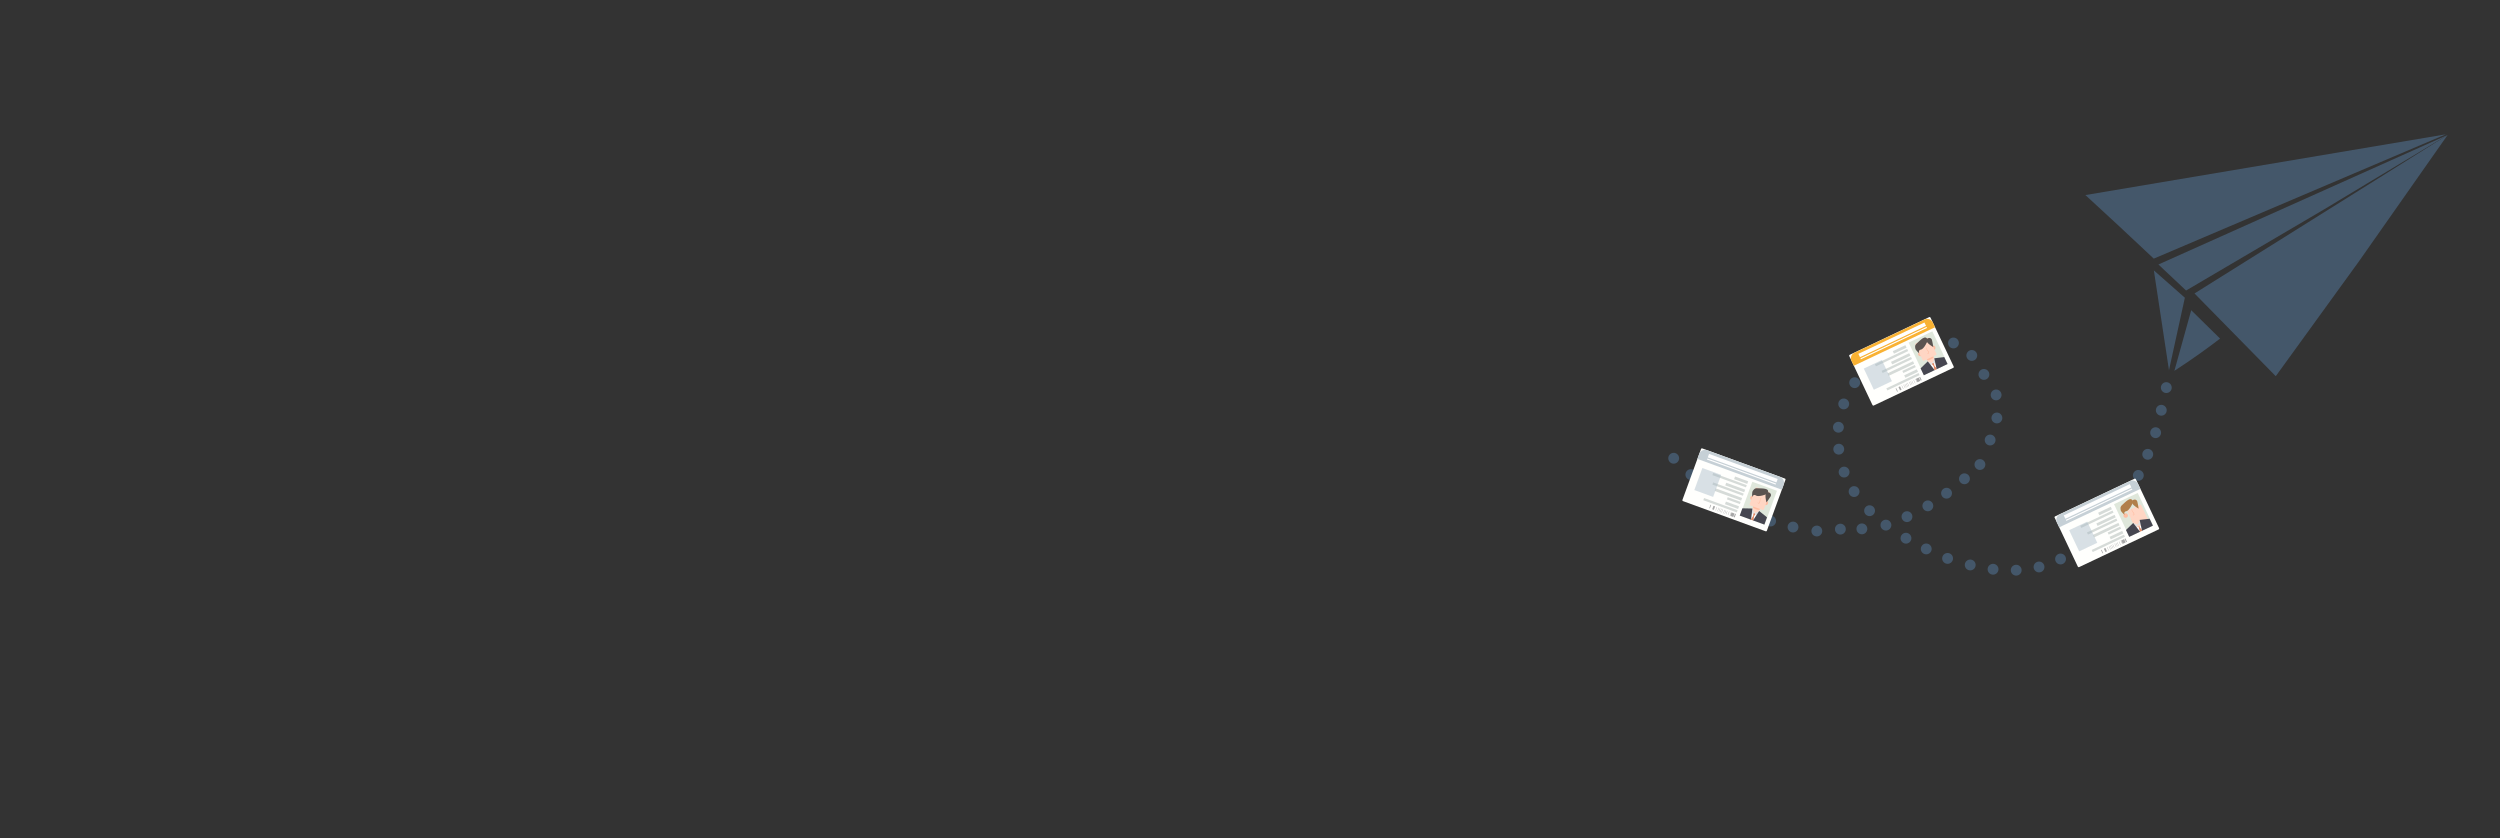 <svg xmlns="http://www.w3.org/2000/svg" xmlns:xlink="http://www.w3.org/1999/xlink" viewBox="0 0 1554 521"><rect x="0" y="0" width="1554" height="521" fill="#333333" stroke="none"/><defs><style>.cls-1{fill:none;}.cls-2{fill:#44576a;}.cls-3{fill:#fffffd;}.cls-4{fill:#c6d0d6;}.cls-5{fill:#fff;}.cls-6{fill:#d6dbd8;}.cls-7{fill:#dfe7db;}.cls-8{clip-path:url(#clip-path);}.cls-9{fill:#e18763;}.cls-10{fill:#ffbea3;}.cls-11{fill:#ffd6c4;}.cls-12{fill:#5a5350;}.cls-13{fill:#e1e1e1;}.cls-14{fill:#464650;}.cls-15{opacity:0.43;}.cls-16{fill:#a5b8c5;}.cls-17{fill:#a7a7a7;}.cls-18{fill:#f9b233;}.cls-19{clip-path:url(#clip-path-2);}.cls-20{clip-path:url(#clip-path-3);}.cls-21{fill:#b17f4a;}</style><clipPath id="clip-path"><rect id="SVGID" class="cls-1" x="1084.73" y="301.57" width="16.3" height="22.42" transform="translate(2012.32 981.26) rotate(-159.95)"/></clipPath><clipPath id="clip-path-2"><rect id="SVGID-2" data-name="SVGID" class="cls-1" x="1190.31" y="208.53" width="16.3" height="22.42" transform="translate(2375.51 -95.09) rotate(154.64)"/></clipPath><clipPath id="clip-path-3"><rect id="SVGID-3" data-name="SVGID" class="cls-1" x="1317.96" y="308.99" width="16.3" height="22.42" transform="translate(2661.54 41.46) rotate(154.64)"/></clipPath></defs><g id="Capa_2" data-name="Capa 2"><g id="Capa_1-2" data-name="Capa 1"><circle class="cls-2" cx="1346.57" cy="240.93" r="3.37"/><circle class="cls-2" cx="1343.46" cy="255.02" r="3.37"/><circle class="cls-2" cx="1339.94" cy="268.96" r="3.37"/><circle class="cls-2" cx="1335.03" cy="282.4" r="3.37"/><circle class="cls-2" cx="1329.19" cy="295.5" r="3.37"/><circle class="cls-2" cx="1322.06" cy="308.12" r="3.37"/><circle class="cls-2" cx="1314.18" cy="319.87" r="3.37"/><circle class="cls-2" cx="1304.42" cy="330.94" r="3.37"/><circle class="cls-2" cx="1293.3" cy="339.92" r="3.37"/><circle class="cls-2" cx="1280.84" cy="347.47" r="3.37"/><circle class="cls-2" cx="1267.46" cy="352.43" r="3.37"/><circle class="cls-2" cx="1253.27" cy="354.43" r="3.37"/><circle class="cls-2" cx="1238.88" cy="353.84" r="3.37"/><circle class="cls-2" cx="1224.69" cy="351.18" r="3.37"/><circle class="cls-2" cx="1210.62" cy="347.11" r="3.37"/><circle class="cls-2" cx="1197.35" cy="341.21" r="3.37"/><circle class="cls-2" cx="1184.75" cy="334.55" r="3.37"/><circle class="cls-2" cx="1172.29" cy="326.41" r="3.37"/><circle class="cls-2" cx="1162.13" cy="317.45" r="3.37"/><circle class="cls-2" cx="1152.5" cy="305.56" r="3.37"/><circle class="cls-2" cx="1146.29" cy="293.45" r="3.37"/><circle class="cls-2" cx="1142.97" cy="279.21" r="3.37"/><circle class="cls-2" cx="1142.76" cy="265.57" r="3.37"/><circle class="cls-2" cx="1146.06" cy="251.08" r="3.37"/><circle class="cls-2" cx="1152.87" cy="237.87" r="3.37"/><circle class="cls-2" cx="1161.81" cy="227.57" r="3.37"/><circle class="cls-2" cx="1172.09" cy="219.09" r="3.37"/><circle class="cls-2" cx="1186.12" cy="211.97" r="3.37"/><circle class="cls-2" cx="1200.41" cy="210" r="3.37"/><circle class="cls-2" cx="1214.27" cy="213.2" r="3.37"/><circle class="cls-2" cx="1225.67" cy="220.95" r="3.37"/><circle class="cls-2" cx="1233.2" cy="232.74" r="3.37"/><circle class="cls-2" cx="1241.27" cy="259.82" r="3.37"/><circle class="cls-2" cx="1240.79" cy="245.48" r="3.37"/><circle class="cls-2" cx="1230.72" cy="288.75" r="3.37"/><circle class="cls-2" cx="1237.07" cy="273.52" r="3.37"/><circle class="cls-2" cx="1221.1" cy="297.61" r="3.37"/><circle class="cls-2" cx="1209.98" cy="306.58" r="3.37"/><circle class="cls-2" cx="1198.34" cy="314.44" r="3.37"/><circle class="cls-2" cx="1185.38" cy="321.15" r="3.37"/><circle class="cls-2" cx="1157.35" cy="328.74" r="3.37"/><circle class="cls-2" cx="1143.98" cy="328.91" r="3.37"/><circle class="cls-2" cx="1129.33" cy="330.08" r="3.37"/><circle class="cls-2" cx="1114.54" cy="327.61" r="3.37"/><circle class="cls-2" cx="1100.61" cy="323.86" r="3.37"/><circle class="cls-2" cx="1086.98" cy="318.22" r="3.37"/><circle class="cls-2" cx="1074.64" cy="311.59" r="3.37"/><circle class="cls-2" cx="1062.18" cy="303.45" r="3.37"/><circle class="cls-2" cx="1051.04" cy="295" r="3.37"/><circle class="cls-2" cx="1040.37" cy="284.85" r="3.37"/><path class="cls-2" d="M1296.29,121.25q21.39,19.59,42.49,39.51l181.54-77.27Z"/><path class="cls-2" d="M1348.24,230.12l-9.41-62.05,19.28,17Z"/><path class="cls-2" d="M1351.6,230.5q5.24-18.84,10.46-37.67L1380,210.46c-4,3.09-8.25,6.22-12.64,9.34C1362,223.62,1356.73,227.17,1351.6,230.5Z"/><path class="cls-2" d="M1358.87,180.59l-17.2-16.18,179.79-80.53L1445,129.94Z"/><path class="cls-2" d="M1466.35,162.41l-51.74,71.43q-25.26-25.71-50.5-51.43l157.35-98.53Z"/><rect class="cls-3" x="1049.86" y="287.08" width="55.88" height="34.89" rx="0.54" transform="translate(1985.9 960.07) rotate(-159.95)"/><path class="cls-4" d="M1061.15,279.87l45.26,16.52a3.85,3.85,0,0,1,2.3,4.94l-1.13,3.08-52.49-19.15,1.13-3.09A3.85,3.85,0,0,1,1061.15,279.87Z"/><rect class="cls-5" x="1060.54" y="289.89" width="45.44" height="2.29" transform="translate(2001.12 935.8) rotate(-159.95)"/><rect class="cls-5" x="1059.78" y="292.79" width="45.44" height="0.7" transform="translate(1998.91 939.61) rotate(-159.95)"/><rect class="cls-6" x="1077.94" y="297.66" width="8.68" height="1.73" transform="translate(1996.64 949.98) rotate(-159.95)"/><rect class="cls-6" x="1064.01" y="297.79" width="22.19" height="1.45" transform="translate(1982.72 947.48) rotate(-159.95)"/><rect class="cls-6" x="1072.31" y="302.2" width="12.53" height="1.73" transform="translate(1987.9 957.51) rotate(-159.95)"/><rect class="cls-6" x="1064.03" y="303.32" width="20.2" height="1.45" transform="translate(1978.95 957.89) rotate(-159.95)"/><rect class="cls-6" x="1065.58" y="306.54" width="17.51" height="1.73" transform="translate(1978.2 964.48) rotate(-159.95)"/><rect class="cls-6" x="1073.41" y="310.51" width="8.58" height="1.45" transform="translate(1983.4 973.05) rotate(-159.95)"/><rect class="cls-6" x="1072.25" y="313.25" width="8.68" height="1.73" transform="translate(1980.27 978.26) rotate(-159.95)"/><rect class="cls-6" x="1058.32" y="313.37" width="22.19" height="1.45" transform="translate(1966.35 975.76) rotate(-159.95)"/><rect class="cls-7" x="1084.88" y="301.63" width="16.3" height="22.42" transform="translate(2012.59 981.42) rotate(-159.95)"/><g class="cls-8"><path class="cls-5" d="M1093.43,317.75l-2.86,7.36L1088,326l-1.48-2.46,2.65-7.09S1090.83,314.47,1093.43,317.75Z"/><polygon class="cls-9" points="1089.77 320.75 1090.25 320.93 1091.44 319.23 1089.95 318.69 1089.77 320.75"/><polygon class="cls-9" points="1086.55 325.57 1089.61 326.69 1090.29 320.8 1089.82 320.63 1086.55 325.57"/><path class="cls-10" d="M1096.31,312.27a1.4,1.4,0,1,0,1.84-1A1.47,1.47,0,0,0,1096.31,312.27Z"/><path class="cls-10" d="M1088,309.23a1.4,1.4,0,1,0,1.84-1A1.47,1.47,0,0,0,1088,309.23Z"/><rect class="cls-11" x="1089.35" y="313.77" width="4.42" height="5.3" transform="translate(2008.5 987.86) rotate(-159.95)"/><path class="cls-10" d="M1093.72,316.92a5.61,5.61,0,0,1-2.23-.33,5.78,5.78,0,0,1-1.92-1.18l.82-2.24,4.15,1.51Z"/><rect class="cls-11" x="1089.09" y="304.07" width="9.43" height="11.91" rx="0.59" transform="translate(2015.05 976.22) rotate(-159.95)"/><path class="cls-12" d="M1098.6,307s-5.43,2.2-7.07,1-2.38,1-2.38,1-.27-3.08.41-3.9,1-1.8,3.12-1.59S1100.85,303.05,1098.6,307Z"/><path class="cls-12" d="M1099.86,306.26a1.62,1.62,0,0,1,.75,2.31,44.74,44.74,0,0,1-2.57,3.73s-1.15-4.35-.29-5.32S1099.05,305.7,1099.86,306.26Z"/><path class="cls-10" d="M1095.05,309.45s-.67-.12-1,1-.38,2.31-.85,2.19a.75.75,0,0,1-.55-.46s-.26.84.58.85.92-1.49,1-2.18A3,3,0,0,1,1095.05,309.45Z"/><polygon class="cls-13" points="1093.43 317.75 1090.6 318.98 1092.28 321.05 1093.43 317.75"/><polygon class="cls-13" points="1089.27 316.23 1090.64 319 1088.02 319.49 1089.27 316.23"/><path class="cls-14" d="M1093.49,317.64c0,.12-5.61,8.61-5.61,8.61l8.9,3.25,2.6-7.12Z"/><path class="cls-14" d="M1089.29,316.1c0,.12-1.25,10.21-1.25,10.21l-8.9-3.25,2.59-7.12Z"/></g><g class="cls-15"><path class="cls-16" d="M1058.19,290.92l-5,13.69,11.69,4.27,5-13.7Zm1.56,13a4.56,4.56,0,1,0-2.72-5.84A4.56,4.56,0,0,0,1059.75,304Z"/><circle class="cls-16" cx="1061.29" cy="299.63" r="3.5" transform="translate(416.01 1193.9) rotate(-69.95)"/></g><rect class="cls-17" x="1078.04" y="319.36" width="0.64" height="2.3" transform="translate(1981.5 991.27) rotate(-159.95)"/><rect class="cls-17" x="1075.85" y="318.8" width="1.97" height="2.3" transform="translate(1978.74 989.67) rotate(-159.95)"/><rect class="cls-17" x="1075.58" y="318.38" width="0.19" height="2.3" transform="translate(1976.63 988.45) rotate(-159.95)"/><rect class="cls-17" x="1074.38" y="317.94" width="0.19" height="2.3" transform="translate(1974.46 987.19) rotate(-159.95)"/><rect class="cls-17" x="1073.18" y="317.51" width="0.19" height="2.3" transform="translate(1972.28 985.93) rotate(-159.95)"/><rect class="cls-17" x="1072.37" y="317.21" width="0.19" height="2.3" transform="translate(1970.8 985.07) rotate(-159.95)"/><rect class="cls-17" x="1071.55" y="316.91" width="0.19" height="2.3" transform="translate(1969.32 984.22) rotate(-159.95)"/><rect class="cls-17" x="1070.35" y="316.47" width="0.19" height="2.3" transform="translate(1967.14 982.96) rotate(-159.95)"/><rect class="cls-17" x="1069.53" y="316.17" width="0.19" height="2.3" transform="translate(1965.66 982.1) rotate(-159.95)"/><rect class="cls-17" x="1068.72" y="315.88" width="0.19" height="2.3" transform="translate(1964.18 981.24) rotate(-159.95)"/><rect class="cls-17" x="1067.9" y="315.58" width="0.19" height="2.3" transform="translate(1962.69 980.38) rotate(-159.95)"/><rect class="cls-17" x="1066.7" y="315.14" width="0.19" height="2.3" transform="translate(1960.52 979.12) rotate(-159.95)"/><rect class="cls-17" x="1064.64" y="314.55" width="1.07" height="2.3" transform="translate(1957.59 977.43) rotate(-159.95)"/><rect class="cls-17" x="1062.82" y="313.77" width="0.44" height="2.3" transform="translate(1953.71 975.18) rotate(-159.95)"/><rect class="cls-3" x="1154.04" y="207.23" width="55.88" height="34.89" rx="0.58" transform="translate(2346.27 -78.63) rotate(154.64)"/><path class="cls-18" d="M1152.74,219.24l43.54-20.64a3.85,3.85,0,0,1,5.13,1.82l1.4,3-50.49,23.94-1.41-3A3.84,3.84,0,0,1,1152.74,219.24Z"/><rect class="cls-5" x="1153.5" y="210.18" width="45.44" height="2.29" transform="translate(2329.58 -101.58) rotate(154.64)"/><rect class="cls-5" x="1154.46" y="213" width="45.44" height="0.7" transform="translate(2332.27 -98.14) rotate(154.64)"/><rect class="cls-6" x="1176.52" y="216.42" width="8.68" height="1.73" transform="translate(2340.97 -92.23) rotate(154.64)"/><rect class="cls-6" x="1164.71" y="221.66" width="22.19" height="1.45" transform="translate(2333.53 -80.35) rotate(154.64)"/><rect class="cls-6" x="1175.22" y="222.24" width="12.53" height="1.73" transform="translate(2344.66 -81.41) rotate(154.64)"/><rect class="cls-6" x="1168.97" y="226.24" width="20.2" height="1.45" transform="translate(2341.71 -73.04) rotate(154.64)"/><rect class="cls-6" x="1172.85" y="228.31" width="17.51" height="1.73" transform="translate(2347.48 -69.92) rotate(154.64)"/><rect class="cls-6" x="1182.4" y="228.74" width="8.58" height="1.45" transform="translate(2357.29 -71.54) rotate(154.64)"/><rect class="cls-6" x="1183.63" y="231.41" width="8.68" height="1.73" transform="translate(2360.92 -66.73) rotate(154.64)"/><rect class="cls-6" x="1171.82" y="236.65" width="22.19" height="1.45" transform="translate(2353.48 -54.86) rotate(154.64)"/><rect class="cls-7" x="1190.45" y="208.46" width="16.3" height="22.42" transform="translate(2375.76 -95.28) rotate(154.64)"/><g class="cls-19"><path class="cls-5" d="M1202.38,222.83l3.23,7.21-1.18,2.41-2.79-.67-3.18-6.87S1198.22,222.38,1202.38,222.83Z"/><polygon class="cls-9" points="1201.94 227.55 1202.41 227.33 1202.04 225.29 1200.6 225.97 1201.94 227.55"/><polygon class="cls-9" points="1203.12 233.23 1206.06 231.84 1202.35 227.21 1201.9 227.43 1203.12 233.23"/><path class="cls-10" d="M1200.49,216.94a1.4,1.4,0,1,0,.6-2A1.49,1.49,0,0,0,1200.49,216.94Z"/><path class="cls-10" d="M1192.48,220.74a1.4,1.4,0,1,0,.59-2A1.48,1.48,0,0,0,1192.48,220.74Z"/><rect class="cls-11" x="1197.91" y="220.58" width="4.42" height="5.3" transform="translate(2380.17 -89.15) rotate(154.64)"/><path class="cls-10" d="M1202,222.05a5.43,5.43,0,0,1-1.8,1.35,5.56,5.56,0,0,1-2.19.54l-1-2.16,4-1.89Z"/><rect class="cls-11" x="1192.42" y="211.19" width="9.43" height="11.91" rx="0.59" transform="translate(2371.89 -99.46) rotate(154.64)"/><path class="cls-12" d="M1198.33,211.59s-2.24,5.41-4.27,5.71-1,2.38-1,2.38-2.38-2-2.49-3c-.09-.89-.6-1.95,1.05-3.33S1197.12,207.23,1198.33,211.59Z"/><path class="cls-12" d="M1198.71,210.19a1.63,1.63,0,0,1,2.17,1.09c.46,1.68.85,4.45.85,4.45s-3.9-2.24-4-3.53S1197.74,210.37,1198.71,210.19Z"/><path class="cls-10" d="M1197.61,215.86s-.56.39,0,1.4,1.39,1.9,1,2.14a.75.75,0,0,1-.71.08s.41.77,1,.18-.41-1.7-.84-2.25A2.87,2.87,0,0,1,1197.61,215.86Z"/><polygon class="cls-13" points="1202.38 222.84 1201.27 225.72 1203.92 225.97 1202.38 222.84"/><polygon class="cls-13" points="1198.37 224.74 1201.31 225.7 1199.82 227.91 1198.37 224.74"/><path class="cls-14" d="M1202.34,222.71c.06.12,2.19,10,2.19,10l8.57-4.06-3.25-6.85Z"/><path class="cls-14" d="M1198.3,224.63c0,.11,6.39,8.05,6.39,8.05l-8.57,4.06-3.24-6.84Z"/></g><g class="cls-15"><path class="cls-16" d="M1158.53,229.1l6.24,13.17,11.25-5.33-6.25-13.17Zm10.38,8a4.56,4.56,0,1,0-6.07-2.17A4.56,4.56,0,0,0,1168.91,237.14Z"/><circle class="cls-16" cx="1166.91" cy="233" r="3.5" transform="translate(12.68 522.33) rotate(-25.36)"/></g><rect class="cls-17" x="1193.44" y="234.36" width="0.64" height="2.3" transform="translate(2373.34 -63.06) rotate(154.64)"/><rect class="cls-17" x="1191.32" y="235.05" width="1.97" height="2.3" transform="translate(2370.85 -61.11) rotate(154.64)"/><rect class="cls-17" x="1191.09" y="235.58" width="0.19" height="2.3" transform="translate(2368.95 -59.63) rotate(154.64)"/><rect class="cls-17" x="1189.94" y="236.13" width="0.19" height="2.3" transform="translate(2366.99 -58.09) rotate(154.64)"/><rect class="cls-17" x="1188.78" y="236.67" width="0.19" height="2.3" transform="translate(2365.03 -56.56) rotate(154.64)"/><rect class="cls-17" x="1188" y="237.05" width="0.19" height="2.3" transform="translate(2363.69 -55.51) rotate(154.64)"/><rect class="cls-17" x="1187.21" y="237.42" width="0.19" height="2.3" transform="translate(2362.35 -54.47) rotate(154.64)"/><rect class="cls-17" x="1186.06" y="237.96" width="0.19" height="2.3" transform="translate(2360.39 -52.93) rotate(154.64)"/><rect class="cls-17" x="1185.27" y="238.34" width="0.19" height="2.3" transform="translate(2359.06 -51.89) rotate(154.64)"/><rect class="cls-17" x="1184.49" y="238.71" width="0.19" height="2.3" transform="translate(2357.72 -50.84) rotate(154.64)"/><rect class="cls-17" x="1183.7" y="239.08" width="0.19" height="2.3" transform="translate(2356.38 -49.79) rotate(154.64)"/><rect class="cls-17" x="1182.55" y="239.63" width="0.19" height="2.3" transform="translate(2354.42 -48.26) rotate(154.64)"/><rect class="cls-17" x="1180.55" y="240.37" width="1.07" height="2.3" transform="translate(2351.78 -46.19) rotate(154.64)"/><rect class="cls-17" x="1178.81" y="241.34" width="0.44" height="2.3" transform="translate(2348.28 -43.46) rotate(154.64)"/><rect class="cls-3" x="1281.69" y="307.69" width="55.88" height="34.89" rx="0.58" transform="translate(2632.3 57.92) rotate(154.64)"/><path class="cls-4" d="M1280.39,319.7l43.54-20.64a3.85,3.85,0,0,1,5.13,1.82l1.4,3L1280,327.79l-1.41-3A3.84,3.84,0,0,1,1280.39,319.7Z"/><rect class="cls-5" x="1281.15" y="310.64" width="45.44" height="2.29" transform="translate(2615.61 34.97) rotate(154.64)"/><rect class="cls-5" x="1282.11" y="313.45" width="45.44" height="0.7" transform="translate(2618.3 38.41) rotate(154.64)"/><rect class="cls-6" x="1304.17" y="316.88" width="8.68" height="1.73" transform="translate(2627 44.33) rotate(154.64)"/><rect class="cls-6" x="1292.36" y="322.12" width="22.19" height="1.45" transform="translate(2619.56 56.2) rotate(154.64)"/><rect class="cls-6" x="1302.87" y="322.7" width="12.53" height="1.73" transform="translate(2630.69 55.14) rotate(154.64)"/><rect class="cls-6" x="1296.62" y="326.7" width="20.2" height="1.45" transform="translate(2627.73 63.51) rotate(154.64)"/><rect class="cls-6" x="1300.5" y="328.77" width="17.51" height="1.73" transform="translate(2633.51 66.63) rotate(154.64)"/><rect class="cls-6" x="1310.05" y="329.2" width="8.58" height="1.45" transform="translate(2643.31 65.02) rotate(154.64)"/><rect class="cls-6" x="1311.28" y="331.87" width="8.68" height="1.73" transform="translate(2646.95 69.82) rotate(154.64)"/><rect class="cls-6" x="1299.47" y="337.11" width="22.19" height="1.45" transform="translate(2639.51 81.7) rotate(154.64)"/><rect class="cls-7" x="1318.1" y="308.92" width="16.3" height="22.42" transform="translate(2661.79 41.27) rotate(154.64)"/><g class="cls-20"><path class="cls-5" d="M1330,323.29l3.23,7.21-1.18,2.4-2.79-.67-3.18-6.86S1325.87,322.84,1330,323.29Z"/><polygon class="cls-9" points="1329.59 328.01 1330.06 327.79 1329.69 325.75 1328.25 326.43 1329.59 328.01"/><polygon class="cls-9" points="1330.77 333.69 1333.71 332.29 1329.99 327.67 1329.55 327.88 1330.77 333.69"/><path class="cls-10" d="M1328.14,317.4a1.4,1.4,0,1,0,.6-2A1.49,1.49,0,0,0,1328.14,317.4Z"/><path class="cls-10" d="M1320.13,321.19a1.4,1.4,0,1,0,.59-2A1.47,1.47,0,0,0,1320.13,321.19Z"/><rect class="cls-11" x="1325.56" y="321.04" width="4.42" height="5.3" transform="translate(2666.2 47.41) rotate(154.64)"/><path class="cls-10" d="M1329.64,322.5a5.33,5.33,0,0,1-1.8,1.36,5.56,5.56,0,0,1-2.19.54l-1-2.16,4-1.89Z"/><rect class="cls-11" x="1320.07" y="311.65" width="9.43" height="11.91" rx="0.59" transform="matrix(-0.9, 0.43, -0.43, -0.9, 2657.92, 37.09)"/><path class="cls-21" d="M1326,312.05s-2.24,5.41-4.27,5.71-1,2.38-1,2.38-2.38-2-2.49-3c-.09-.89-.6-2,1-3.33S1324.77,307.69,1326,312.05Z"/><path class="cls-21" d="M1326.36,310.65a1.63,1.63,0,0,1,2.17,1.09c.46,1.67.85,4.45.85,4.45s-3.9-2.24-4-3.53S1325.39,310.83,1326.36,310.65Z"/><path class="cls-10" d="M1325.26,316.32s-.56.39,0,1.4,1.39,1.9,1,2.14a.73.73,0,0,1-.71.07s.41.78,1,.19-.41-1.7-.84-2.25A2.87,2.87,0,0,1,1325.26,316.32Z"/><polygon class="cls-13" points="1330.03 323.3 1328.92 326.18 1331.57 326.43 1330.03 323.3"/><polygon class="cls-13" points="1326.02 325.19 1328.96 326.16 1327.47 328.37 1326.02 325.19"/><path class="cls-14" d="M1330,323.17c.06.12,2.19,10.05,2.19,10.05l8.57-4.06-3.25-6.85Z"/><path class="cls-14" d="M1326,325.09c0,.11,6.39,8.05,6.39,8.05l-8.57,4.06-3.24-6.84Z"/></g><g class="cls-15"><path class="cls-16" d="M1286.18,329.56l6.24,13.17,11.25-5.33-6.25-13.17Zm10.38,8a4.56,4.56,0,1,0-6.07-2.17A4.56,4.56,0,0,0,1296.56,337.6Z"/><circle class="cls-16" cx="1294.56" cy="333.46" r="3.5" transform="translate(-18.05 586.7) rotate(-25.36)"/></g><rect class="cls-17" x="1321.09" y="334.82" width="0.64" height="2.3" transform="translate(2659.36 73.49) rotate(154.64)"/><rect class="cls-17" x="1318.97" y="335.51" width="1.97" height="2.3" transform="translate(2656.88 75.44) rotate(154.64)"/><rect class="cls-17" x="1318.74" y="336.04" width="0.19" height="2.3" transform="translate(2654.97 76.93) rotate(154.64)"/><rect class="cls-17" x="1317.59" y="336.59" width="0.19" height="2.3" transform="translate(2653.02 78.46) rotate(154.64)"/><rect class="cls-17" x="1316.43" y="337.13" width="0.19" height="2.3" transform="translate(2651.06 79.99) rotate(154.64)"/><rect class="cls-17" x="1315.65" y="337.51" width="0.19" height="2.3" transform="translate(2649.72 81.04) rotate(154.64)"/><rect class="cls-17" x="1314.86" y="337.88" width="0.19" height="2.3" transform="translate(2648.38 82.09) rotate(154.64)"/><rect class="cls-17" x="1313.71" y="338.42" width="0.19" height="2.3" transform="translate(2646.42 83.62) rotate(154.64)"/><rect class="cls-17" x="1312.92" y="338.8" width="0.19" height="2.3" transform="translate(2645.09 84.67) rotate(154.64)"/><rect class="cls-17" x="1312.14" y="339.17" width="0.19" height="2.3" transform="translate(2643.75 85.71) rotate(154.64)"/><rect class="cls-17" x="1311.35" y="339.54" width="0.19" height="2.3" transform="translate(2642.41 86.76) rotate(154.64)"/><rect class="cls-17" x="1310.2" y="340.09" width="0.19" height="2.3" transform="translate(2640.45 88.29) rotate(154.64)"/><rect class="cls-17" x="1308.2" y="340.82" width="1.07" height="2.3" transform="translate(2637.81 90.36) rotate(154.64)"/><rect class="cls-17" x="1306.46" y="341.8" width="0.44" height="2.3" transform="translate(2634.31 93.1) rotate(154.64)"/><rect class="cls-1" width="1554" height="521"/></g></g></svg>
